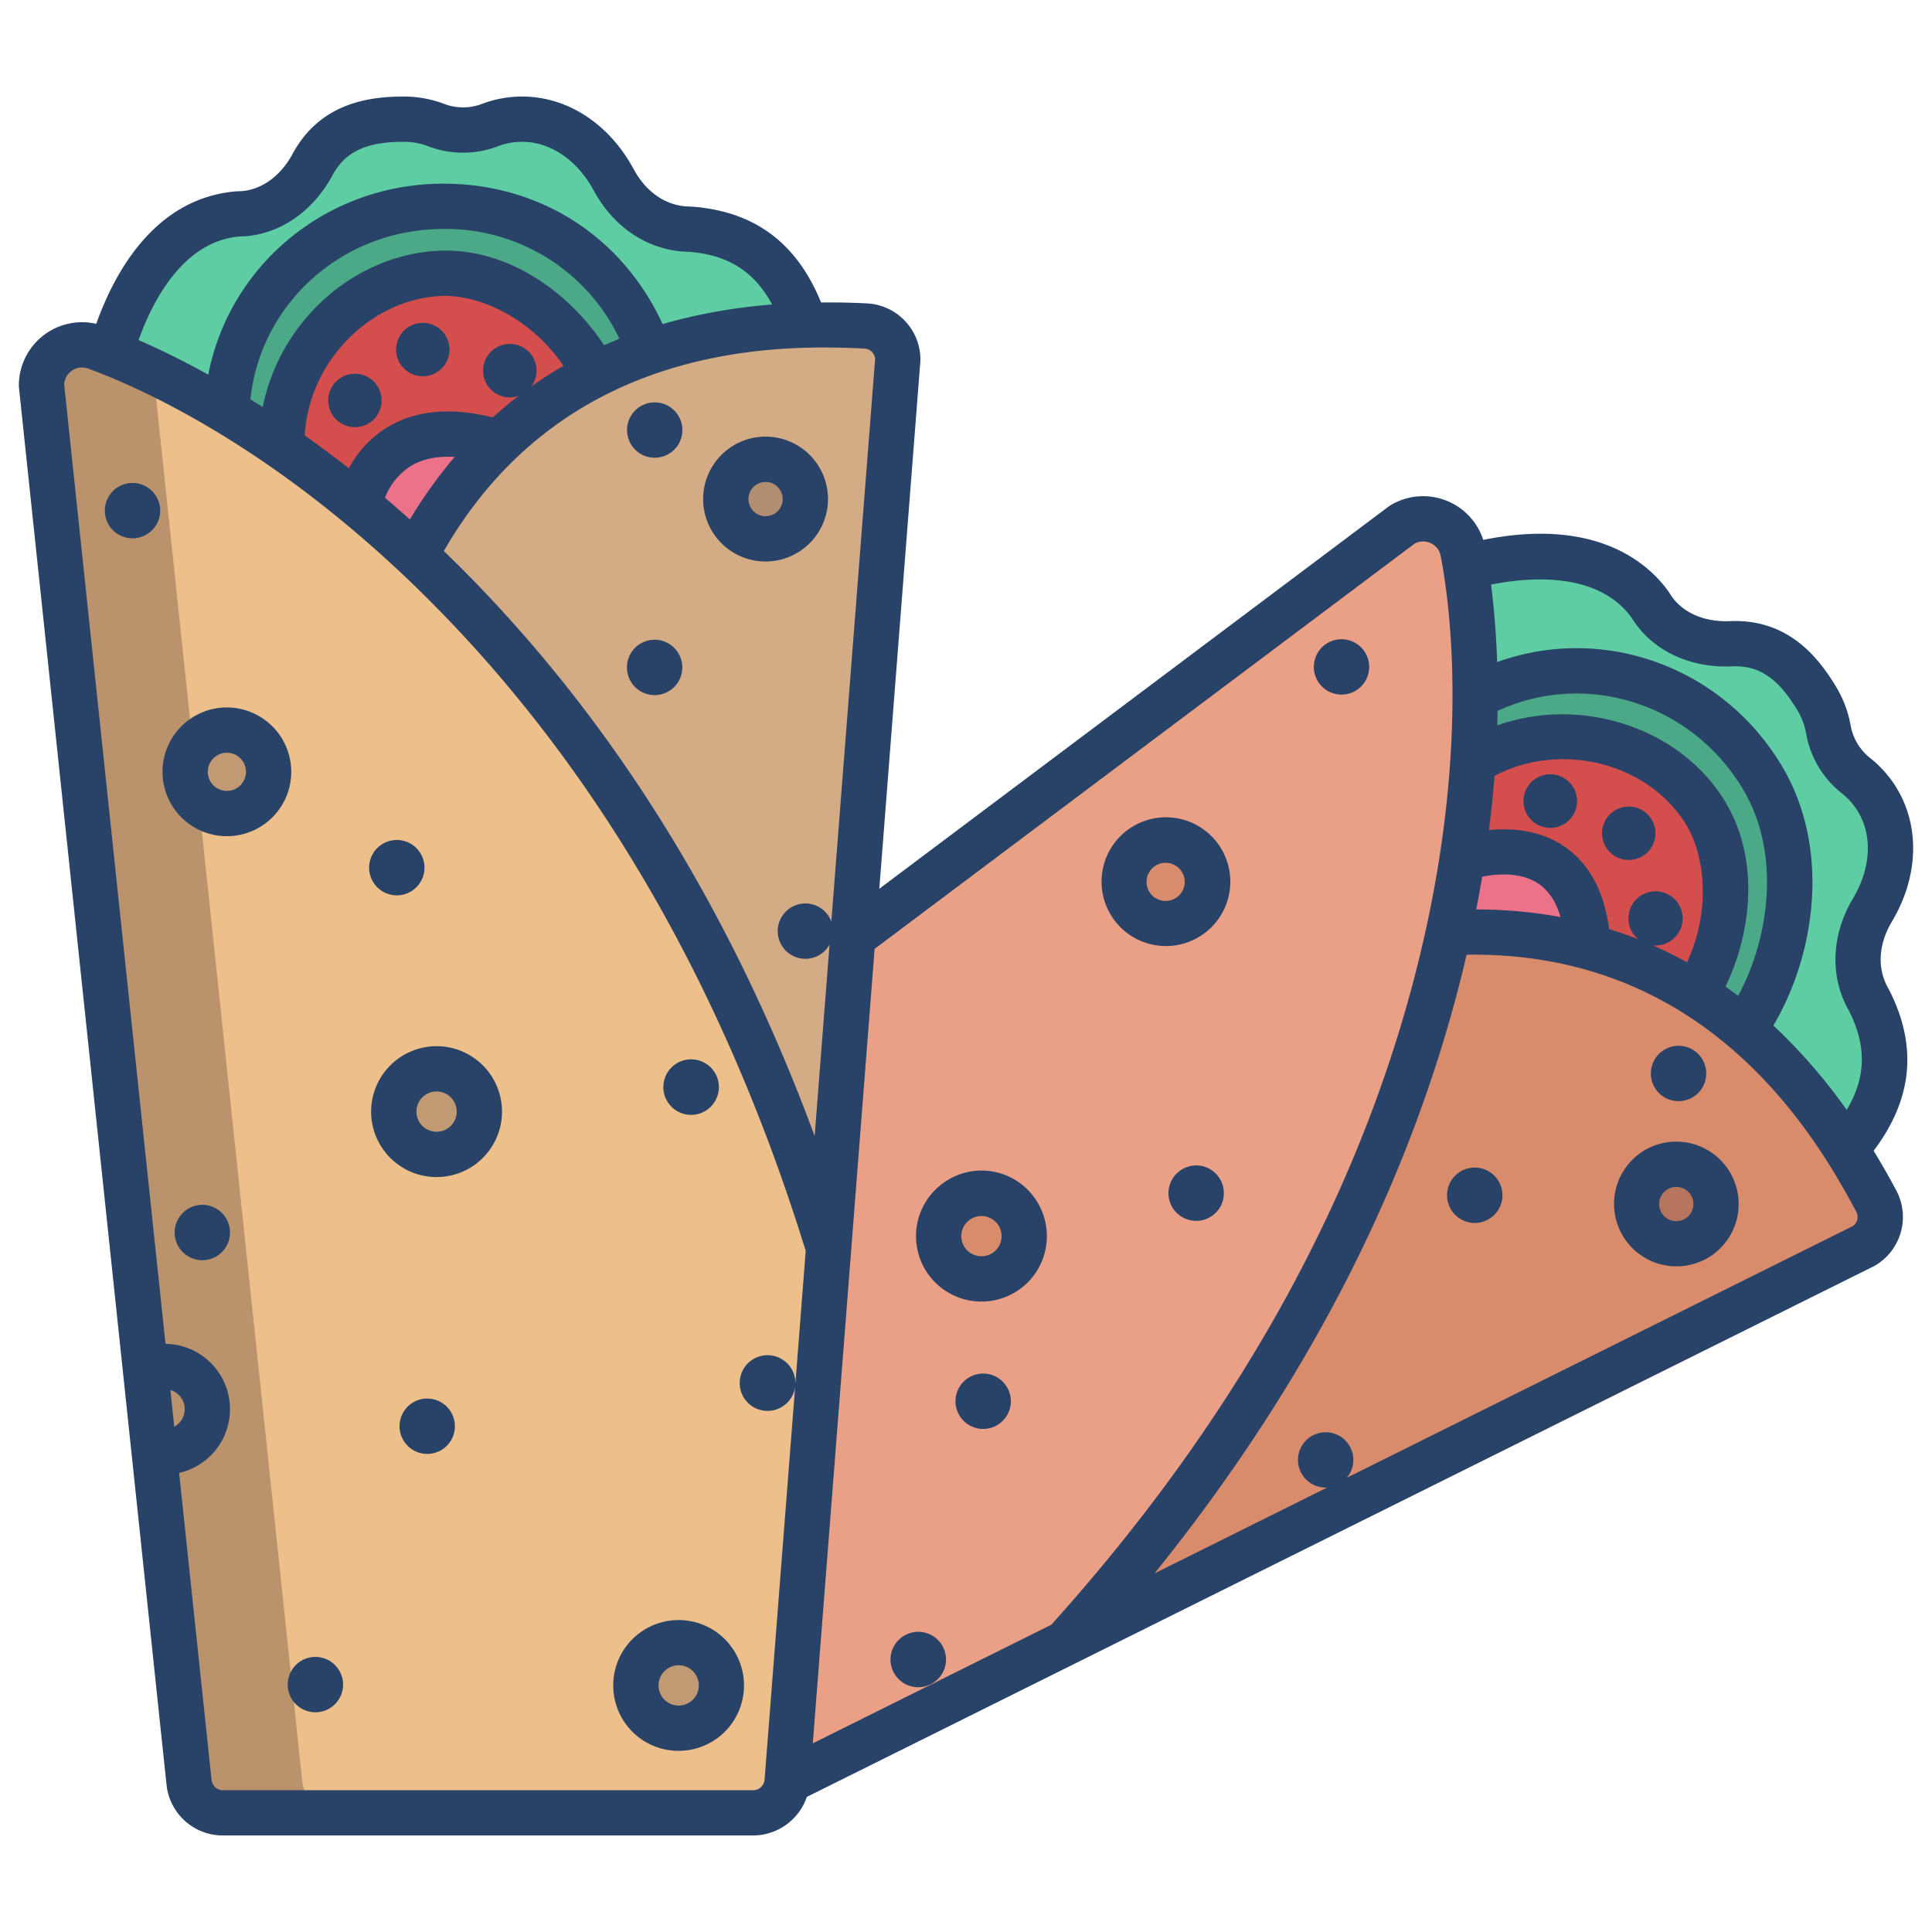 <svg id="Layer_1" height="512" viewBox="0 0 512 512" width="512" xmlns="http://www.w3.org/2000/svg" data-name="Layer 1"><path d="m229.43 86.39c-23.24-1.17-85.94-2.18-119.31 60.8 40.34 37.8 82.7 96.38 109.47 183.63l18.33-235.5a8.941 8.941 0 0 0 -8.49-8.93z" fill="#d3ab84"/><path d="m110.12 147.19c40.34 37.8 82.7 96.38 109.47 183.63l-10.99 141.27a9.031 9.031 0 0 1 -9.01 8.33h-140.5a9.038 9.038 0 0 1 -8.99-8.08l-39.1-370.19a10.742 10.742 0 0 1 14.4-10.11c20.67 7.54 52.03 24.52 84.72 55.15z" fill="#edbf8a"/><path d="m497.24 318.31a8.933 8.933 0 0 1 -3.31 11.87l-211.6 105.24c61.2-67.76 89.75-134.21 101.49-188.25 71.2-3.68 102.49 50.61 113.42 71.14z" fill="#d88c6b"/><path d="m383.82 247.17c-11.74 54.04-40.29 120.49-101.49 188.25l-.01.01-73.72 36.66 10.99-141.27 6.43-82.53 145.59-109.26a10.747 10.747 0 0 1 16.08 7.16c4.13 21.58 5.65 57.21-3.87 100.98z" fill="#eaa086"/><path d="m467.05 206.05c-15.91-26.59-49.19-36.12-76.14-21.38h-.01a211.723 211.723 0 0 0 -2.48-34.35c11.96-3.19 35.88-6.91 48.34 9.21a14.876 14.876 0 0 1 .88 1.25c4.14 6.55 11.98 10.21 21.04 9.82 11.02-.47 17.65 5.95 22.84 14.64a23.792 23.792 0 0 1 3.02 8.08 20.023 20.023 0 0 0 7.33 12.26 23.987 23.987 0 0 1 5.7 6.48c5.2 8.7 4.29 19.64-1.37 29.12-4.73 7.96-4.96 16.68-1.09 23.56.18.31.34.63.5.95 8.17 16.7 1.82 29.3-6.37 38.78a139.187 139.187 0 0 0 -27.11-31.66c12.92-18.03 17.03-46.52 4.92-66.76z" fill="#5fcda4"/><path d="m467.05 206.05c12.11 20.24 8 48.73-4.92 66.76a111.964 111.964 0 0 0 -12.79-9.4c8.55-13.54 11.44-34.25 2.23-48.63-12.69-19.83-41.44-25.42-61.28-12.74.41-6.08.6-11.88.61-17.37h.01c26.95-14.74 60.23-5.21 76.14 21.38z" fill="#4ca987"/><path d="m451.57 214.78c9.21 14.38 6.32 35.09-2.23 48.63a104.41 104.41 0 0 0 -28.5-12.51v-.01c-1.87-34.23-32.46-23.68-33.37-23.36 1.37-8.95 2.28-17.47 2.82-25.49 19.84-12.68 48.59-7.09 61.28 12.74z" fill="#d44e4d"/><path d="m420.84 250.89v.01a117.074 117.074 0 0 0 -37.02-3.73c1.47-6.75 2.67-13.3 3.65-19.64.91-.32 31.5-10.87 33.37 23.36z" fill="#eb7288"/><path d="m183.4 60.78c18.53 1.56 26.09 13.48 30.03 25.37a138.91 138.91 0 0 0 -41.29 7.07c-9.13-24.93-31.02-38.54-54.62-38.54-30.99 0-56.25 23.66-57.43 54.34l-.01.01a210.739 210.739 0 0 0 -30.76-15.5c3.4-11.9 12.48-34.33 32.72-36.74a13.117 13.117 0 0 1 1.53-.11c7.74-.2 14.91-5.04 19.22-13.02 5.25-9.69 14.17-12.08 24.29-12.08a24.027 24.027 0 0 1 8.49 1.56 20 20 0 0 0 14.29 0 24.069 24.069 0 0 1 8.49-1.56c10.14 0 19.07 6.4 24.31 16.11 4.4 8.15 11.77 12.82 19.67 13.03.36.01.71.03 1.07.06z" fill="#5fcda4"/><path d="m172.14 93.22a110.956 110.956 0 0 0 -14.44 6.09c-7.24-14.29-23.55-27.4-40.62-26.88-23.54.71-43.1 22.52-42.39 46.04q-7.53-5.2-14.61-9.44l.01-.01c1.18-30.68 26.44-54.34 57.43-54.34 23.6 0 45.49 13.61 54.62 38.54z" fill="#4ca987"/><path d="m157.7 99.31a104.065 104.065 0 0 0 -25.37 18.01c-32.86-10.12-37.19 16.67-37.19 16.67l-.01.01c-6.98-5.79-13.82-10.94-20.44-15.53-.71-23.52 18.85-45.33 42.39-46.04 17.07-.52 33.38 12.59 40.62 26.88z" fill="#d44e4d"/><path d="m95.14 133.99s4.33-26.79 37.19-16.67a117.087 117.087 0 0 0 -22.21 29.87q-7.56-7.08-14.99-13.19z" fill="#eb7288"/><path d="m453.27 313.68a10.541 10.541 0 1 1 -14.46-3.64 10.531 10.531 0 0 1 14.46 3.64z" fill="#b7755e"/><path d="m269.82 321.77a11.338 11.338 0 1 1 -15.55-3.91 11.325 11.325 0 0 1 15.55 3.91z" fill="#d88c6b"/><path d="m318.39 228.03a11.062 11.062 0 1 1 -15.17-3.81 11.053 11.053 0 0 1 15.17 3.81z" fill="#d88c6b"/><path d="m202.88 121.72a10.54 10.54 0 1 1 -10.54 10.54 10.544 10.544 0 0 1 10.54-10.54z" fill="#b28e70"/><path d="m115.69 283.25a11.335 11.335 0 1 1 -11.34 11.34 11.346 11.346 0 0 1 11.34-11.34z" fill="#c19a74"/><path d="m189.59 440.84a11.342 11.342 0 1 1 -15.56-3.91 11.341 11.341 0 0 1 15.56 3.91z" fill="#c19a74"/><path d="m80.1 472.13-39.1-370.085a10.414 10.414 0 0 1 .507-3.174 173.867 173.867 0 0 0 -16.107-6.857 10.75 10.75 0 0 0 -14.4 10.123l39.1 369.986a8.864 8.864 0 0 0 8.99 7.877h30a8.858 8.858 0 0 1 -8.99-7.87z" fill="#ba936c"/><circle cx="60.12" cy="204.54" fill="#c19a74" r="11.06"/><g fill="#284268"><path d="m502.716 208.98a29.958 29.958 0 0 0 -7.11-8.1 14.056 14.056 0 0 1 -5.162-8.629 29.953 29.953 0 0 0 -3.774-10.094c-4.7-7.853-12.74-18.22-28.246-17.55-6.865.3-12.742-2.334-15.714-7.031-.374-.591-.778-1.168-1.2-1.718-5.8-7.5-19.6-18.6-48.437-12.785a16.75 16.75 0 0 0 -24.534-9.2 5.98 5.98 0 0 0 -.524.351l-134.988 101.306 10.873-139.743c.013-.155.018-.31.018-.466a14.932 14.932 0 0 0 -14.191-14.921c-4.131-.207-8.169-.278-12.134-.244-6.385-15.665-17.435-23.985-33.687-25.352q-.712-.06-1.417-.078c-5.941-.156-11.243-3.756-14.548-9.877-6.512-12.063-17.573-19.265-29.589-19.265a29.972 29.972 0 0 0 -10.6 1.942 14.073 14.073 0 0 1 -10.064 0 29.963 29.963 0 0 0 -10.6-1.942c-9.153 0-22.177 1.579-29.564 15.226-3.271 6.042-8.543 9.732-14.1 9.871-.7.017-1.4.068-2.092.151-20.362 2.428-30.788 20.909-35.832 34.989a16.749 16.749 0 0 0 -20.5 16.33 6.028 6.028 0 0 0 .033.63l39.1 370.186a15 15 0 0 0 14.955 13.453h140.5a15.117 15.117 0 0 0 14.23-10.22l282.782-140.643c.138-.069.274-.143.405-.222a14.926 14.926 0 0 0 5.533-19.839q-2.909-5.466-6.006-10.521c10.181-13.519 11.64-27.272 4.47-41.924-.207-.426-.428-.844-.658-1.251-2.913-5.175-2.543-11.57 1.017-17.545 7.015-11.778 7.522-24.965 1.355-35.275zm-46.089 2.561c-12.351-19.295-38.318-26.981-59.845-19.3q.059-1.954.089-3.846c23.363-10.783 51.37-2.1 65.027 20.733 10.1 16.892 7.06 39.446-1.276 54.779q-1.661-1.263-3.351-2.456c6.92-14.245 9.34-34.312-.644-49.91zm-10.107 6.468c5.415 8.461 6.95 23.239.559 37.02q-4.442-2.472-9.071-4.5c.226.022.452.043.681.043a7.182 7.182 0 1 0 -4.534-1.65q-3.8-1.5-7.725-2.718c-1.352-10.2-5.431-17.617-12.161-22.07-6.46-4.274-13.949-4.725-19.683-4.163q.941-7.461 1.465-14.338c17.188-9.133 40.143-3.755 50.469 12.376zm-53.734 14.325c3.819-.761 10.176-1.324 14.9 1.83 2.719 1.815 4.681 4.787 5.872 8.869a124.756 124.756 0 0 0 -22.346-2.027c.572-2.939 1.103-5.837 1.574-8.672zm-330.041-169.591c.32-.038.647-.061.971-.07 9.909-.248 19.014-6.287 24.355-16.154 3.437-6.349 8.945-8.939 19.012-8.939a18 18 0 0 1 6.372 1.172 25.909 25.909 0 0 0 18.525 0 18 18 0 0 1 6.372-1.172c7.533 0 14.646 4.847 19.029 12.965 5.319 9.855 14.592 15.905 24.794 16.173.239.006.478.019.721.04 10.13.852 17.052 5.236 21.731 13.943a146.9 146.9 0 0 0 -29.034 5.173c-10.633-23.087-32.408-37.2-58.069-37.2-30.973 0-56.7 21.571-62.328 50.607-7.087-3.917-13.334-6.918-18.475-9.158 3.668-10.232 11.542-25.649 26.024-27.38zm72.377 28.408a7.077 7.077 0 1 0 2.3 13.762q-3.522 2.711-6.832 5.711c-11.23-2.8-20.708-1.889-28.2 2.764a28.39 28.39 0 0 0 -9.936 10.725q-6.011-4.712-11.723-8.74a39.791 39.791 0 0 1 10.493-24.433c7-7.664 16.488-12.225 26.038-12.514 10.026-.279 23.507 5.974 32.065 18.516q-4.389 2.537-8.5 5.458a7.063 7.063 0 0 0 -5.7-11.249zm-14.634 29.943a125.568 125.568 0 0 0 -11.874 16.57q-3.326-2.979-6.595-5.75a17.349 17.349 0 0 1 6.809-8.395c3.121-1.904 7.026-2.707 11.66-2.425zm-3.588-54.662c-12.774.386-25.361 6.37-34.536 16.417a52.567 52.567 0 0 0 -12.739 25.033q-1.658-1.059-3.272-2.06c2.725-25.577 24.557-45.147 51.173-45.147a50.953 50.953 0 0 1 46.636 29.1q-2.064.822-4.079 1.715c-8.675-13.245-24.644-25.612-43.183-25.058zm-70.721 311.659-1.028-9.731a5.291 5.291 0 0 1 1.028 9.731zm164.583-11.1c.008-.141.021-.282.021-.426a7.378 7.378 0 1 0 -.056.866l-8.107 104.2a3.05 3.05 0 0 1 -3.028 2.8h-140.504a3.03 3.03 0 0 1 -3.021-2.714l-8.595-81.377a17.321 17.321 0 0 0 -3.613-34.209l-26.853-254.231a4.7 4.7 0 0 1 2.03-3.65 4.647 4.647 0 0 1 4.31-.572c14.379 5.244 52.321 22.074 93.975 65.005 42.864 44.177 75.228 100.97 96.2 168.815zm-84.828-212.668q-4.182-4.311-8.317-8.291c13.505-23.418 32.94-39.421 57.829-47.6 20.7-6.8 40.551-6.714 53.68-6.054a2.941 2.941 0 0 1 2.789 2.769l-11.6 149.082a7.331 7.331 0 1 0 -.474 6.095l-3.949 50.749c-21.386-57.917-51.572-107.188-89.958-146.75zm89.466 307.677 16.383-210.539 143.13-107.409a4.719 4.719 0 0 1 4.185-.133 4.643 4.643 0 0 1 2.7 3.4c2.877 15.033 7.9 56.236-7.583 114.029-15.935 59.484-48.1 116.41-95.6 169.22zm275.591-137.057-134.068 66.678a7.332 7.332 0 1 0 -5.592 2.608c.134 0 .268-.019.4-.027l-45.77 22.763c38.754-48.065 65.573-99.252 79.841-152.512q1.562-5.827 2.857-11.439c27.035-.425 50.747 8.026 70.536 25.178 16.465 14.27 26.573 31.341 32.744 42.941a2.937 2.937 0 0 1 -.948 3.81zm-1.1-57.255c.117.209.229.421.335.638 4.469 9.131 4.252 17.323-.833 25.81a146.878 146.878 0 0 0 -19.43-22.372c11.147-18.8 15.287-46.984 2.237-68.8-15.894-26.571-47.621-37.575-75.439-27.5-.275-8.091-.9-14.983-1.619-20.543 10.669-2.1 27.955-3.265 36.875 8.273.2.253.383.52.557.8 5.3 8.374 15.15 13.088 26.37 12.6 7.222-.318 12.268 3.086 17.433 11.721a17.985 17.985 0 0 1 2.263 6.065 25.888 25.888 0 0 0 9.508 15.894 18.02 18.02 0 0 1 4.275 4.865c3.864 6.46 3.353 15.048-1.369 22.972-5.74 9.629-6.176 20.689-1.168 29.577z"/><path d="m409.1 219.182a7.115 7.115 0 0 0 1.738.217 7.1 7.1 0 1 0 -1.738-.217z"/><path d="m431.648 227.9a7.075 7.075 0 1 0 -6.086-3.443 7.033 7.033 0 0 0 6.086 3.443z"/><path d="m300.139 219.065a17.06 17.06 0 0 0 17.511 29.283 17.06 17.06 0 1 0 -17.511-29.283zm13.666 15.875a5.017 5.017 0 0 1 -2.311 3.107 5.057 5.057 0 1 1 1.747-6.935 5.016 5.016 0 0 1 .564 3.828z"/><path d="m251.192 312.711a17.339 17.339 0 1 0 23.781 5.982 17.227 17.227 0 0 0 -23.781-5.982zm14.078 16.181a5.305 5.305 0 0 1 -2.437 3.276 5.346 5.346 0 0 1 -7.326-1.841 5.339 5.339 0 1 1 9.764-1.435z"/><path d="m435.734 304.891a16.54 16.54 0 0 0 16.977 28.391 16.54 16.54 0 1 0 -16.978-28.391zm12.9 15.3a4.538 4.538 0 1 1 -.506-3.434 4.509 4.509 0 0 1 .502 3.436z"/><path d="m357.3 169.625a7.334 7.334 0 1 0 1.972 13.412 7.335 7.335 0 0 0 -1.974-13.411z"/><path d="m313.237 309.908a7.336 7.336 0 1 0 10.055 2.532 7.287 7.287 0 0 0 -10.055-2.532z"/><path d="m239.548 433.51a7.336 7.336 0 0 0 7.527 12.594h.006a7.336 7.336 0 1 0 -7.533-12.59z"/><path d="m262.34 364.23a7.335 7.335 0 1 0 -3.578 14.228 7.387 7.387 0 0 0 1.8.225 7.292 7.292 0 0 0 3.751-1.042 7.335 7.335 0 0 0 -1.977-13.409z"/><path d="m392.616 309.643a7.337 7.337 0 1 0 1.976 13.409 7.335 7.335 0 0 0 -1.977-13.408z"/><path d="m444.851 291.814a7.334 7.334 0 1 0 -6.308-3.567 7.289 7.289 0 0 0 6.308 3.567z"/><path d="m94.06 99.048a7.077 7.077 0 1 0 7.077 7.077 7.086 7.086 0 0 0 -7.077-7.077z"/><path d="m112.045 85.56a7.077 7.077 0 1 0 7.078 7.077 7.085 7.085 0 0 0 -7.078-7.077z"/><path d="m60.119 187.483a17.058 17.058 0 1 0 17.064 17.058 17.08 17.08 0 0 0 -17.064-17.058zm0 22.116a5.058 5.058 0 1 1 5.064-5.058 5.067 5.067 0 0 1 -5.064 5.059z"/><path d="m98.354 294.586a17.341 17.341 0 1 0 17.34-17.335 17.357 17.357 0 0 0 -17.34 17.335zm22.681 0a5.341 5.341 0 1 1 -5.341-5.335 5.345 5.345 0 0 1 5.341 5.335z"/><path d="m219.427 132.263a16.544 16.544 0 1 0 -16.544 16.537 16.56 16.56 0 0 0 16.544-16.537zm-16.544 4.537a4.539 4.539 0 1 1 4.544-4.539 4.546 4.546 0 0 1 -4.544 4.539z"/><path d="m35.119 127.986a7.336 7.336 0 1 0 7.336 7.336 7.344 7.344 0 0 0 -7.336-7.336z"/><path d="m105.156 237.278a7.336 7.336 0 1 0 -7.336-7.335 7.344 7.344 0 0 0 7.336 7.335z"/><path d="m53.617 319.292a7.336 7.336 0 1 0 7.336 7.336 7.345 7.345 0 0 0 -7.336-7.336z"/><path d="m83.583 439.1a7.336 7.336 0 1 0 7.336 7.336 7.344 7.344 0 0 0 -7.336-7.336z"/><path d="m173.481 169.538a7.336 7.336 0 1 0 7.336 7.335 7.344 7.344 0 0 0 -7.336-7.335z"/><circle cx="173.481" cy="113.977" r="7.336" transform="matrix(1 -.012 .012 1 -1.344 2.073)"/><path d="m179.88 463.989a17.329 17.329 0 1 0 -14.911-8.433 17.244 17.244 0 0 0 14.911 8.433zm-5.208-18.632a5.341 5.341 0 1 1 7.922 5.879 5.338 5.338 0 0 1 -7.921-5.879z"/><path d="m109.452 371.67a7.336 7.336 0 0 0 1.976 13.409 7.411 7.411 0 0 0 1.8.225 7.337 7.337 0 1 0 -3.78-13.634z"/><path d="m181.351 295.227a7.385 7.385 0 0 0 1.8.224 7.357 7.357 0 1 0 -1.8-.224z"/></g></svg>